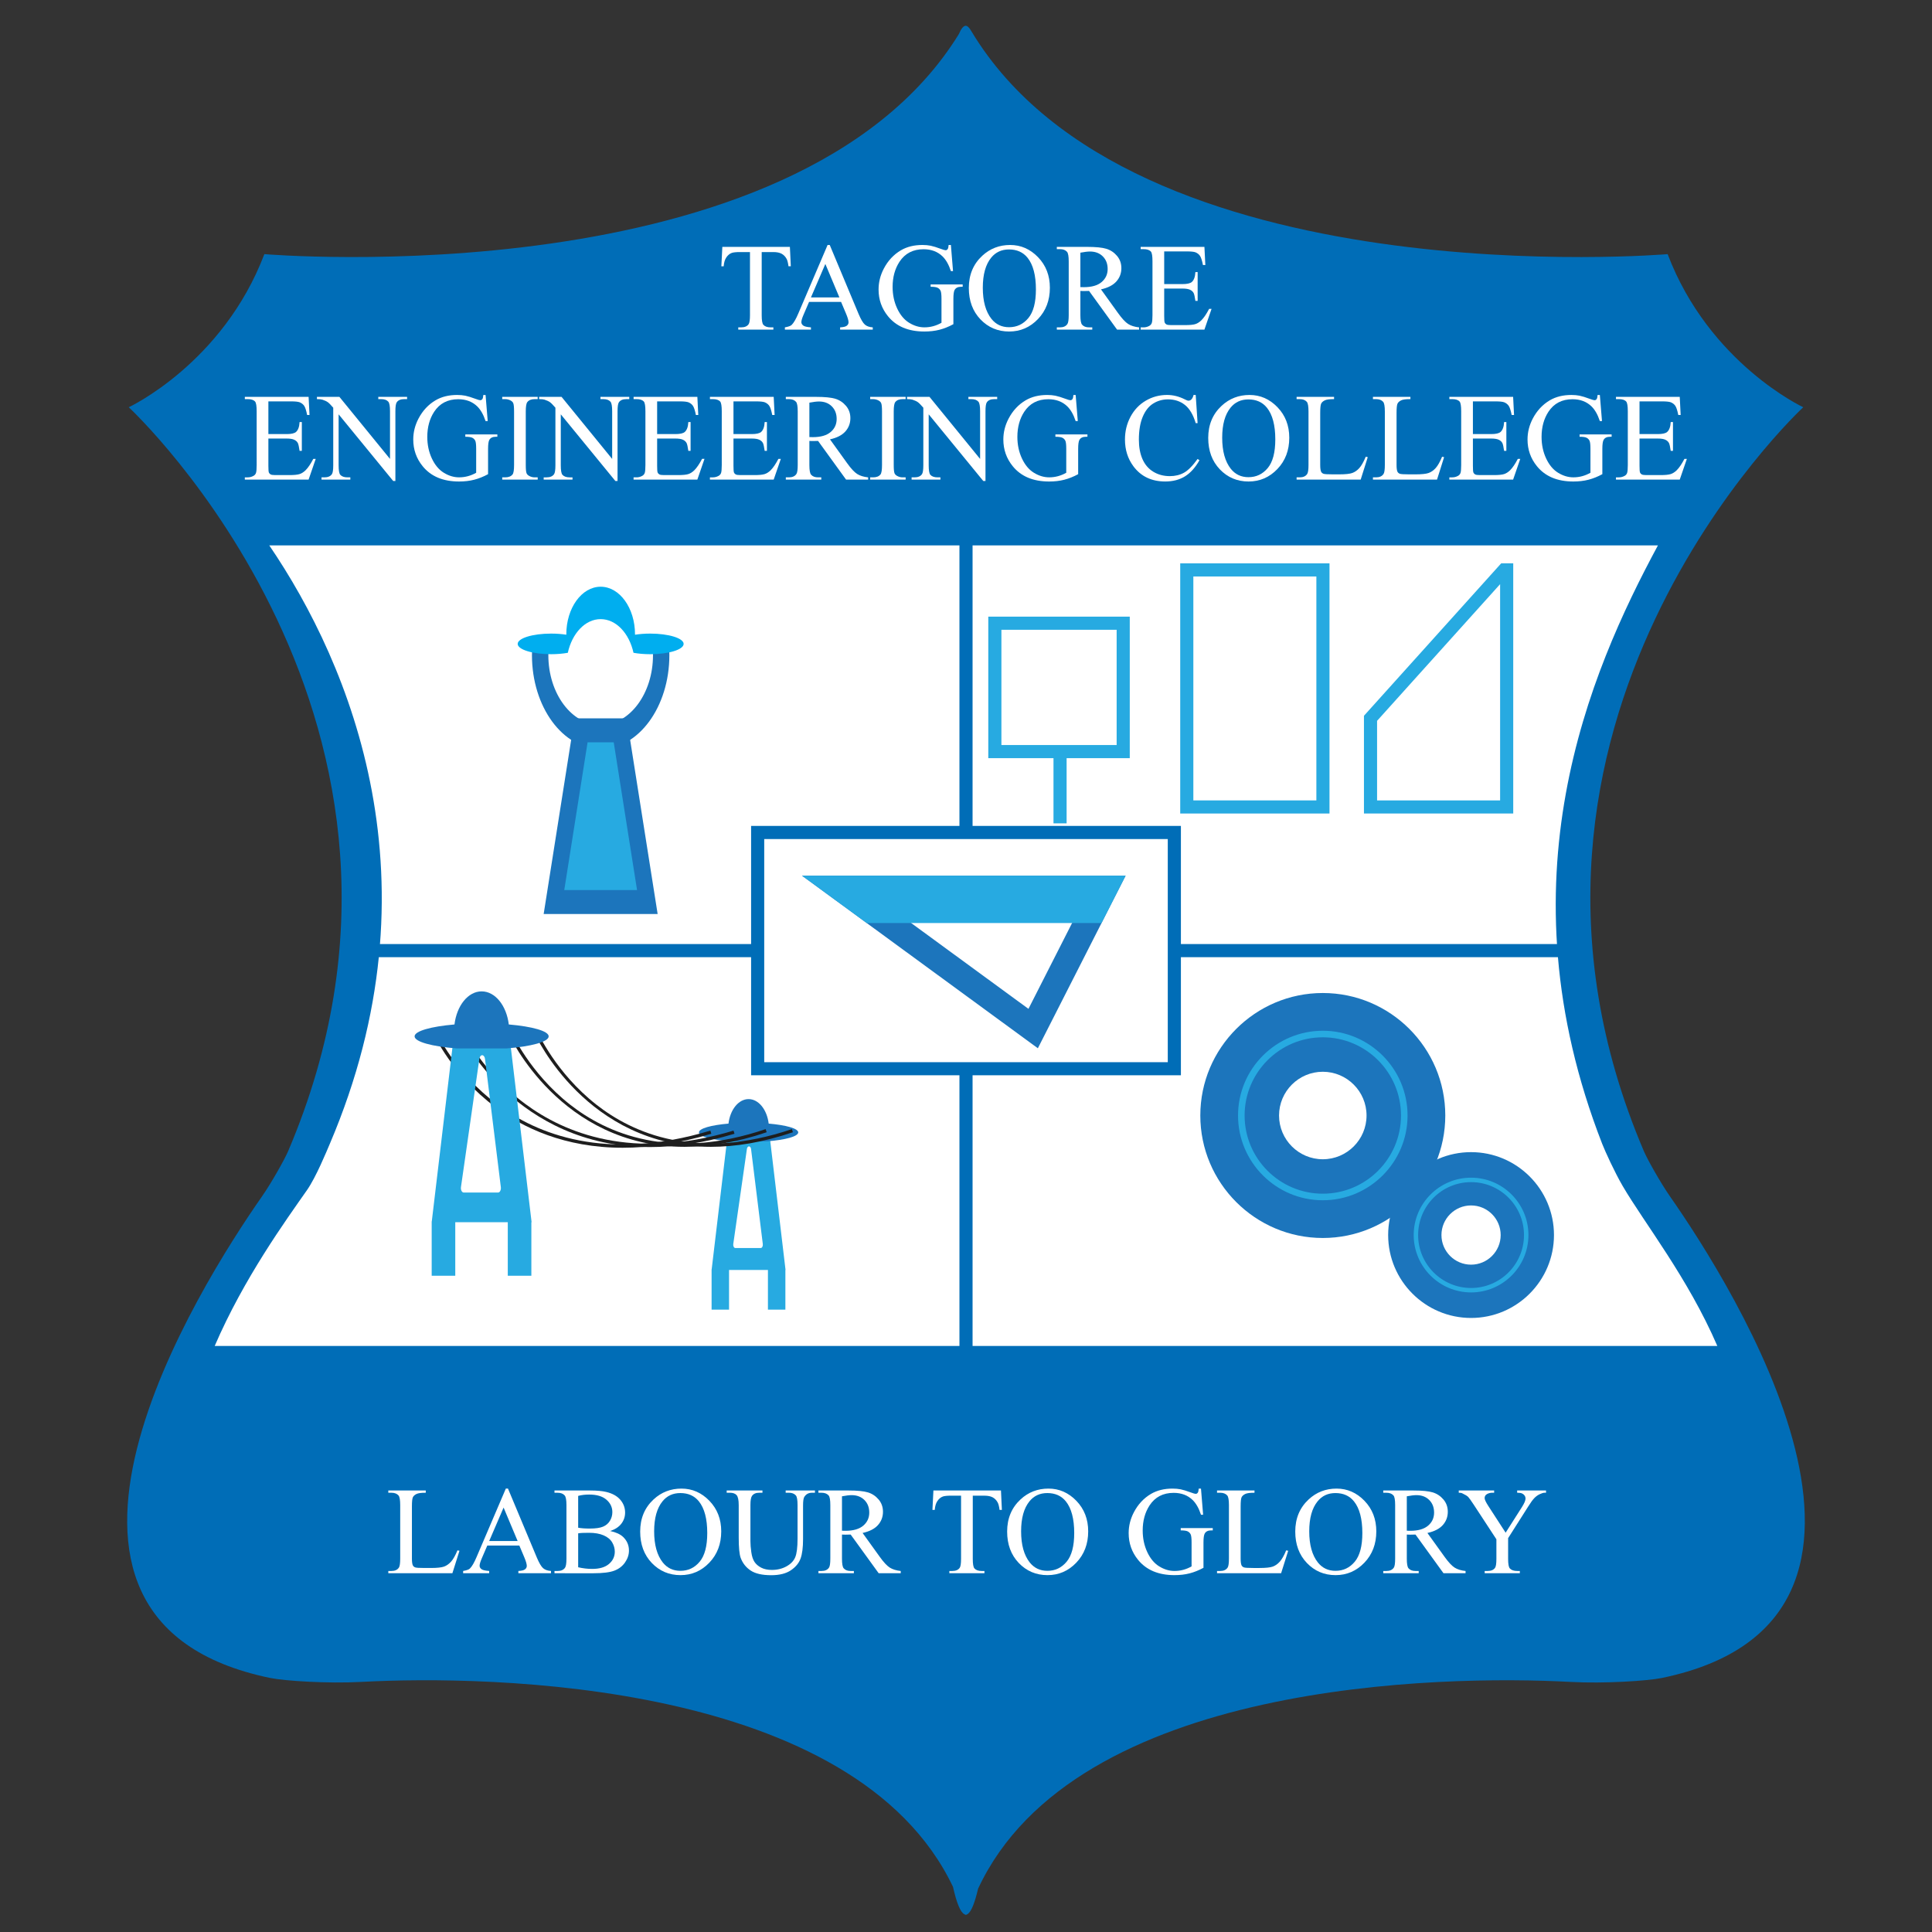 <?xml version="1.0" encoding="utf-8"?>
<!-- Generator: Adobe Illustrator 17.0.0, SVG Export Plug-In . SVG Version: 6.00 Build 0)  -->
<!DOCTYPE svg PUBLIC "-//W3C//DTD SVG 1.1//EN" "http://www.w3.org/Graphics/SVG/1.1/DTD/svg11.dtd">
<svg version="1.1" id="Layer_1" xmlns="http://www.w3.org/2000/svg" xmlns:xlink="http://www.w3.org/1999/xlink" x="0px" y="0px"
	 width="150px" height="150px" viewBox="0 0 150 150" enable-background="new 0 0 150 150" xml:space="preserve">
<rect x="0" y="0" width="150" height="150" fill="#333333" stroke="none"/>
<g>
	<g>
		<g>
			<g>
				<g>
					<g>
						<path fill="#006DB7" d="M129.665,92.898c-0.744-1.065-1.77-2.9-2.03-3.509c-14.16-33.207,12.369-57.771,12.369-57.771
							s-7.302-3.396-10.529-11.887c0,0-41.5,3.54-54.047-17.289c-0.034-0.065-0.068-0.113-0.102-0.163
							c-0.008-0.013-0.017-0.026-0.024-0.039v0.006C75.196,2.098,75.09,2,74.982,2c-0.182,0-0.361,0.234-0.536,0.645
							C61.75,23.246,20.525,19.73,20.525,19.73C17.298,28.221,9.996,31.618,9.996,31.618s26.529,24.564,12.369,57.771
							c-0.26,0.609-1.286,2.444-2.03,3.509c-4.807,6.88-21.27,32.847,0.634,37.377c1.11,0.23,4.476,0.449,7.087,0.308
							c9.921-0.538,38.295-0.101,45.934,15.909c0.281,1.249,0.573,1.969,0.874,2.121c0.001,0.004,0.003,0.007,0.004,0.011v-0.009
							c0.038,0.019,0.076,0.052,0.114,0.052c0.051,0,0.101-0.036,0.151-0.068v0.026c0.004-0.011,0.008-0.021,0.012-0.031
							c0.272-0.191,0.538-0.86,0.794-1.957c7.535-16.153,36.055-16.593,46.006-16.053c2.611,0.141,5.977-0.078,7.087-0.308
							C150.935,125.744,134.472,99.778,129.665,92.898z"/>
					</g>
				</g>
				<g>
					<path fill="#FFFFFF" d="M125.983,92.078c-0.615-1.053-1.361-2.686-1.587-3.265c-7.965-20.425-1.024-36.536,4.325-46.468H20.907
						c6.317,9.281,13.361,26.149,4.697,46.468c-0.244,0.572-1.069,2.584-1.767,3.584c-1.648,2.358-4.889,6.818-7.168,12.103h116.663
						C131.053,99.215,127.64,94.917,125.983,92.078z"/>
				</g>
			</g>
			<g>
				<g>
					<rect x="74.491" y="38.397" fill="#006DB7" width="1.019" height="70.815"/>
				</g>
				<g>
					<rect x="27.832" y="73.296" fill="#006DB7" width="94.336" height="1.019"/>
				</g>
				<g>
					<rect x="58.825" y="64.635" fill="#FFFFFF" width="32.351" height="18.341"/>
					<path fill="#006DB7" d="M91.685,83.485h-33.37v-19.36h33.37V83.485z M59.334,82.466h31.332V65.144H59.334V82.466z"/>
				</g>
			</g>
		</g>
		<g>
			<path fill="#27AAE1" d="M87.715,58.863H76.73V47.878h10.985V58.863z M77.749,57.844h8.947v-8.947h-8.947V57.844z"/>
		</g>
		<g>
			<rect x="81.793" y="57.971" fill="#27AAE1" width="1.019" height="5.954"/>
		</g>
		<g>
			<path fill="#27AAE1" d="M103.222,63.161h-11.59V43.738h11.59V63.161z M92.651,62.143h9.552V44.757h-9.552V62.143z"/>
		</g>
		<g>
			<path fill="#27AAE1" d="M117.487,63.161h-11.59v-7.588l10.655-11.836h0.935V63.161z M106.916,62.143h9.552V45.354l-9.552,10.611
				V62.143z"/>
		</g>
		<g>
			<g>
				<g>
					<path fill="#1C75BC" d="M102.702,96.117c-5.244,0-9.51-4.266-9.51-9.51s4.266-9.51,9.51-9.51s9.51,4.266,9.51,9.51
						S107.946,96.117,102.702,96.117z M102.702,83.211c-1.873,0-3.397,1.524-3.397,3.397c0,1.873,1.524,3.396,3.397,3.396
						c1.873,0,3.396-1.523,3.396-3.396C106.098,84.735,104.575,83.211,102.702,83.211z"/>
				</g>
			</g>
			<g>
				<g>
					<path fill="#27AAE1" d="M102.702,93.188c-3.628,0-6.581-2.952-6.581-6.581c0-3.628,2.952-6.58,6.581-6.58
						c3.628,0,6.58,2.952,6.58,6.58C109.282,90.236,106.331,93.188,102.702,93.188z M102.702,80.536
						c-3.348,0-6.071,2.723-6.071,6.071c0,3.348,2.723,6.071,6.071,6.071c3.347,0,6.071-2.723,6.071-6.071
						C108.773,83.26,106.049,80.536,102.702,80.536z"/>
				</g>
			</g>
		</g>
		<g>
			<g>
				<g>
					<path fill="#1C75BC" d="M114.213,102.326c-3.55,0-6.437-2.887-6.437-6.437c0-3.55,2.888-6.437,6.437-6.437
						s6.437,2.888,6.437,6.437C120.65,99.439,117.762,102.326,114.213,102.326z M114.213,93.59c-1.268,0-2.299,1.032-2.299,2.299
						s1.032,2.299,2.299,2.299s2.299-1.031,2.299-2.299S115.48,93.59,114.213,93.59z"/>
				</g>
			</g>
			<g>
				<g>
					<path fill="#27AAE1" d="M114.213,100.343c-2.456,0-4.454-1.998-4.454-4.454c0-2.456,1.998-4.454,4.454-4.454
						c2.456,0,4.454,1.998,4.454,4.454C118.667,98.345,116.669,100.343,114.213,100.343z M114.213,91.78
						c-2.266,0-4.11,1.843-4.11,4.109c0,2.266,1.843,4.11,4.11,4.11c2.266,0,4.109-1.843,4.109-4.11
						C118.322,93.623,116.479,91.78,114.213,91.78z"/>
				</g>
			</g>
		</g>
		<g>
			<g>
				<path fill="#27AAE1" d="M59.722,87.919h-3.204l-1.264,10.635h-0.006v3.125h1.355v-3.077h3.019v3.077h1.355v-3.077h0.013
					L59.722,87.919z M59.189,96.804c-0.031,0.059-0.078,0.093-0.127,0.093h-1.971c-0.05,0-0.097-0.036-0.128-0.096
					c-0.031-0.061-0.043-0.14-0.032-0.216l1.059-7.381c0.017-0.117,0.084-0.2,0.16-0.2c0,0,0.002,0,0.003,0
					c0.078,0.002,0.144,0.089,0.159,0.208l0.913,7.381C59.233,96.668,59.22,96.745,59.189,96.804z"/>
			</g>
			<g>
				<path fill="#1C75BC" d="M59.68,87.236c-0.13-1.079-0.777-1.902-1.56-1.902c-0.784,0-1.431,0.822-1.561,1.902
					c-1.35,0.116-2.293,0.378-2.293,0.683c0,0.315,1.004,0.584,2.424,0.694l0,0h2.86l0,0c1.42-0.11,2.424-0.379,2.424-0.694
					C61.973,87.614,61.03,87.352,59.68,87.236z"/>
			</g>
		</g>
		<g>
			<g>
				<g>
					<path fill="#1C75BC" d="M80.579,81.387l-18.313-13.4h25.126L80.579,81.387z M68.502,70.024l11.347,8.303l4.22-8.303H68.502z"/>
				</g>
			</g>
			<g>
				<polygon fill="#27AAE1" points="85.523,71.663 87.392,67.986 62.266,67.986 67.291,71.663 				"/>
			</g>
		</g>
		<g>
			<g>
				<g>
					<path fill="#1E1E1E" d="M55.188,89.039c-9.665,0-13.607-8.654-13.653-8.759l0.233-0.102c0.014,0.031,1.398,3.116,4.508,5.567
						c2.865,2.257,7.828,4.421,15.204,1.92l0.082,0.241C59.207,88.705,57.087,89.039,55.188,89.039z"/>
				</g>
			</g>
			<g>
				<g>
					<path fill="#1E1E1E" d="M53.151,89.039c-9.665,0-13.607-8.654-13.653-8.759l0.233-0.102c0.014,0.031,1.398,3.116,4.508,5.567
						c2.866,2.257,7.829,4.421,15.204,1.92l0.082,0.241C57.17,88.705,55.049,89.039,53.151,89.039z"/>
				</g>
			</g>
			<g>
				<g>
					<path fill="#1E1E1E" d="M48.346,89.111c-4.511,0-7.751-1.558-9.885-3.153c-3.355-2.506-4.777-5.646-4.791-5.678l0.233-0.103
						c0.014,0.031,1.414,3.118,4.72,5.584c3.048,2.274,8.389,4.47,16.53,2.019l0.074,0.244
						C52.666,88.795,50.377,89.111,48.346,89.111z"/>
				</g>
			</g>
			<g>
				<g>
					<path fill="#1E1E1E" d="M50.467,89.057c-10.439,0-14.646-8.67-14.695-8.774l0.231-0.108c0.014,0.031,1.471,3.08,4.768,5.526
						c3.038,2.255,8.314,4.446,16.18,2.08l0.074,0.244C54.611,88.751,52.428,89.057,50.467,89.057z"/>
				</g>
			</g>
		</g>
		<g>
			<g>
				<path fill="#27AAE1" d="M39.558,80.462h-4.327l-1.707,14.364h-0.008v4.221h1.831v-4.156h4.077v4.156h1.831v-4.156h0.018
					L39.558,80.462z M38.839,92.463c-0.042,0.08-0.105,0.126-0.171,0.126h-2.663c-0.067,0-0.131-0.048-0.173-0.13
					c-0.042-0.082-0.058-0.189-0.043-0.292l1.43-9.97c0.023-0.158,0.113-0.271,0.217-0.271c0,0,0.002,0,0.003,0
					c0.105,0.003,0.195,0.12,0.215,0.281l1.232,9.97C38.898,92.278,38.881,92.383,38.839,92.463z"/>
			</g>
			<g>
				<path fill="#1C75BC" d="M39.502,79.539c-0.175-1.458-1.049-2.569-2.108-2.569c-1.058,0-1.932,1.111-2.108,2.569
					c-1.824,0.157-3.097,0.511-3.097,0.923c0,0.425,1.356,0.788,3.274,0.937l0,0.001h3.863l0-0.001
					c1.917-0.149,3.273-0.512,3.273-0.937C42.599,80.05,41.326,79.696,39.502,79.539z"/>
			</g>
		</g>
		<g>
			<g>
				<polygon fill="#FFFFFF" points="42.064,51.051 42.268,50.16 43.775,50.096 44.414,48.341 45.729,47.437 46.948,47.605 
					48.538,48.328 49.004,49.154 49.492,50.289 50.622,50.096 51.178,50.199 51.205,51.36 50.852,52.651 50.702,53.915 
					49.96,55.193 48.45,56.251 46.021,57 44.458,56.561 43.398,55.425 42.577,53.696 				"/>
			</g>
			<g>
				<g>
					<path fill="#1C75BC" d="M46.635,58.148c-2.941,0-5.334-3.265-5.334-7.278c0-0.302,0.014-0.607,0.041-0.906l0.632,0.105
						l0.629,0.138c-0.02,0.22-0.03,0.442-0.03,0.663c0,2.989,1.822,5.42,4.062,5.42c2.24,0,4.063-2.431,4.063-5.42
						c0-0.224-0.01-0.449-0.031-0.67l1.26-0.248c0.028,0.302,0.042,0.612,0.042,0.918C51.969,54.883,49.576,58.148,46.635,58.148z"
						/>
				</g>
			</g>
			<g>
				<g>
					<g>
						<polygon fill="#27AAE1" points="45.115,56.703 43.01,70.033 50.26,70.033 48.155,56.703 						"/>
					</g>
				</g>
				<g>
					<g>
						<path fill="#1C75BC" d="M51.059,70.963H42.21l2.398-15.189h4.052L51.059,70.963z M43.809,69.104h5.652l-1.812-11.472H45.62
							L43.809,69.104z"/>
					</g>
				</g>
			</g>
			<g>
				<path fill="#00AEEF" d="M50.481,49.192c-0.425,0-0.826,0.032-1.18,0.088c0-0.01,0.001-0.02,0.001-0.03
					c0-2.042-1.194-3.697-2.667-3.697s-2.667,1.655-2.667,3.697c0,0.01,0.001,0.02,0.001,0.03c-0.354-0.056-0.755-0.088-1.18-0.088
					c-1.434,0-2.596,0.358-2.596,0.8c0,0.442,1.162,0.8,2.596,0.8c0.474,0,0.914-0.041,1.296-0.109
					c0.334-1.513,1.349-2.614,2.55-2.614s2.216,1.101,2.55,2.614c0.382,0.068,0.822,0.109,1.296,0.109
					c1.434,0,2.596-0.358,2.596-0.8C53.077,49.551,51.915,49.192,50.481,49.192z"/>
			</g>
		</g>
	</g>
	<g>
		<path fill="#FFFFFF" d="M61.327,19.167l0.071,1.507h-0.18c-0.035-0.265-0.082-0.455-0.142-0.568
			c-0.098-0.183-0.229-0.318-0.391-0.406c-0.163-0.087-0.377-0.13-0.642-0.13h-0.905v4.908c0,0.395,0.043,0.642,0.129,0.739
			c0.12,0.133,0.305,0.199,0.554,0.199h0.223v0.175h-2.725v-0.175h0.227c0.272,0,0.464-0.082,0.578-0.247
			c0.069-0.101,0.104-0.332,0.104-0.692V19.57h-0.773c-0.3,0-0.513,0.022-0.64,0.066c-0.164,0.06-0.305,0.175-0.421,0.346
			c-0.117,0.17-0.187,0.401-0.208,0.692h-0.18l0.076-1.507H61.327z"/>
		<path fill="#FFFFFF" d="M65.302,23.442h-2.487l-0.436,1.013c-0.107,0.25-0.162,0.436-0.162,0.559c0,0.098,0.047,0.184,0.14,0.258
			c0.093,0.075,0.295,0.123,0.604,0.144v0.175h-2.023v-0.175c0.268-0.047,0.442-0.109,0.521-0.185
			c0.162-0.152,0.34-0.46,0.535-0.924l2.26-5.288h0.166l2.236,5.345c0.181,0.429,0.344,0.708,0.491,0.836
			c0.147,0.128,0.351,0.2,0.614,0.216v0.175h-2.535v-0.175c0.256-0.013,0.429-0.055,0.519-0.128c0.09-0.073,0.135-0.161,0.135-0.265
			c0-0.139-0.063-0.359-0.189-0.659L65.302,23.442z M65.17,23.091l-1.09-2.597l-1.118,2.597H65.17z"/>
		<path fill="#FFFFFF" d="M73.827,19.02l0.166,2.028h-0.166c-0.167-0.506-0.384-0.886-0.649-1.142
			c-0.382-0.37-0.873-0.555-1.474-0.555c-0.818,0-1.44,0.324-1.867,0.971c-0.357,0.547-0.535,1.197-0.535,1.952
			c0,0.613,0.119,1.172,0.355,1.677c0.237,0.505,0.547,0.876,0.931,1.111c0.384,0.235,0.778,0.353,1.182,0.353
			c0.237,0,0.466-0.03,0.687-0.09c0.221-0.06,0.435-0.149,0.64-0.266v-1.857c0-0.322-0.024-0.533-0.073-0.632
			c-0.049-0.1-0.125-0.175-0.227-0.227c-0.103-0.052-0.284-0.078-0.543-0.078v-0.18h2.488v0.18h-0.119
			c-0.247,0-0.415,0.082-0.507,0.247c-0.063,0.117-0.095,0.347-0.095,0.692v1.966c-0.363,0.196-0.721,0.34-1.075,0.431
			c-0.353,0.092-0.747,0.138-1.18,0.138c-1.242,0-2.185-0.398-2.829-1.194c-0.483-0.597-0.725-1.286-0.725-2.066
			c0-0.566,0.136-1.107,0.407-1.625c0.322-0.616,0.765-1.09,1.327-1.422c0.471-0.275,1.027-0.412,1.668-0.412
			c0.233,0,0.446,0.019,0.637,0.057c0.191,0.038,0.462,0.122,0.813,0.251c0.177,0.067,0.295,0.1,0.355,0.1s0.111-0.028,0.154-0.083
			c0.043-0.055,0.069-0.164,0.078-0.324H73.827z"/>
		<path fill="#FFFFFF" d="M78.427,19.02c0.834,0,1.557,0.317,2.168,0.95c0.611,0.633,0.917,1.424,0.917,2.371
			c0,0.977-0.308,1.787-0.924,2.431c-0.616,0.644-1.362,0.967-2.237,0.967c-0.884,0-1.627-0.315-2.229-0.943
			c-0.601-0.629-0.903-1.442-0.903-2.44c0-1.02,0.347-1.853,1.042-2.497C76.865,19.3,77.587,19.02,78.427,19.02z M78.338,19.367
			c-0.575,0-1.037,0.213-1.384,0.64c-0.433,0.531-0.649,1.308-0.649,2.331c0,1.049,0.224,1.856,0.673,2.421
			c0.345,0.43,0.799,0.645,1.365,0.645c0.603,0,1.102-0.235,1.495-0.706c0.394-0.471,0.59-1.213,0.59-2.227
			c0-1.099-0.216-1.919-0.649-2.459C79.43,19.581,78.95,19.367,78.338,19.367z"/>
		<path fill="#FFFFFF" d="M88.444,25.592h-1.715l-2.175-3.004c-0.162,0.007-0.292,0.009-0.394,0.009
			c-0.041,0-0.085-0.001-0.133-0.002c-0.047-0.002-0.096-0.004-0.147-0.007v1.867c0,0.405,0.044,0.655,0.133,0.754
			c0.12,0.139,0.3,0.208,0.54,0.208h0.251v0.175h-2.753v-0.175h0.241c0.272,0,0.466-0.088,0.583-0.265
			c0.066-0.098,0.1-0.33,0.1-0.697v-4.151c0-0.404-0.044-0.655-0.133-0.753c-0.123-0.139-0.307-0.208-0.55-0.208h-0.241v-0.175h2.34
			c0.682,0,1.186,0.049,1.509,0.149c0.324,0.1,0.599,0.283,0.825,0.55c0.226,0.267,0.338,0.585,0.338,0.955
			c0,0.395-0.129,0.737-0.386,1.028c-0.258,0.291-0.657,0.496-1.197,0.616l1.327,1.844c0.303,0.423,0.564,0.704,0.782,0.843
			c0.218,0.139,0.502,0.227,0.853,0.265V25.592z M83.881,22.29c0.06,0,0.112,0.001,0.156,0.003c0.044,0.001,0.081,0.003,0.109,0.003
			c0.613,0,1.075-0.133,1.386-0.398c0.311-0.266,0.466-0.603,0.466-1.014c0-0.401-0.125-0.727-0.377-0.979s-0.584-0.377-0.997-0.377
			c-0.183,0-0.431,0.03-0.744,0.09V22.29z"/>
		<path fill="#FFFFFF" d="M90.388,19.518v2.539H91.8c0.367,0,0.611-0.055,0.735-0.166c0.164-0.146,0.256-0.402,0.275-0.768h0.175
			v2.236h-0.175c-0.044-0.313-0.089-0.513-0.133-0.601c-0.057-0.111-0.15-0.198-0.28-0.26c-0.129-0.063-0.328-0.095-0.597-0.095
			h-1.412v2.118c0,0.284,0.013,0.457,0.038,0.519c0.025,0.061,0.069,0.111,0.133,0.147s0.183,0.054,0.36,0.054h1.09
			c0.363,0,0.627-0.025,0.791-0.076c0.164-0.05,0.322-0.15,0.474-0.298c0.196-0.196,0.396-0.491,0.602-0.886h0.189l-0.555,1.611
			h-4.951v-0.175h0.227c0.152,0,0.295-0.036,0.431-0.109c0.101-0.051,0.169-0.127,0.206-0.227c0.036-0.101,0.055-0.308,0.055-0.62
			v-4.175c0-0.407-0.041-0.659-0.123-0.754c-0.113-0.126-0.303-0.189-0.568-0.189h-0.227v-0.175h4.951l0.071,1.407h-0.185
			c-0.067-0.338-0.14-0.57-0.22-0.696c-0.081-0.127-0.2-0.223-0.358-0.289c-0.127-0.047-0.349-0.071-0.668-0.071H90.388z"/>
		<path fill="#FFFFFF" d="M20.837,31.163v2.539h1.412c0.367,0,0.611-0.055,0.735-0.166c0.164-0.146,0.256-0.402,0.275-0.768h0.175
			v2.236h-0.175c-0.044-0.313-0.089-0.513-0.133-0.601c-0.057-0.111-0.15-0.198-0.28-0.26c-0.129-0.063-0.328-0.095-0.597-0.095
			h-1.412v2.118c0,0.284,0.013,0.457,0.038,0.519c0.025,0.061,0.069,0.111,0.133,0.147c0.063,0.036,0.183,0.054,0.36,0.054h1.09
			c0.363,0,0.627-0.025,0.791-0.076c0.164-0.05,0.322-0.15,0.474-0.298c0.196-0.196,0.396-0.491,0.602-0.886h0.189l-0.555,1.611
			h-4.951v-0.175h0.227c0.152,0,0.295-0.036,0.431-0.109c0.101-0.051,0.169-0.127,0.206-0.227s0.055-0.308,0.055-0.62V31.93
			c0-0.407-0.041-0.659-0.123-0.754c-0.113-0.126-0.303-0.189-0.568-0.189h-0.227v-0.175h4.951l0.071,1.407h-0.185
			c-0.067-0.338-0.14-0.57-0.22-0.696c-0.081-0.127-0.2-0.223-0.358-0.289c-0.127-0.047-0.349-0.071-0.668-0.071H20.837z"/>
		<path fill="#FFFFFF" d="M24.608,30.812h1.743l3.929,4.819v-3.706c0-0.394-0.045-0.641-0.133-0.739
			c-0.117-0.133-0.301-0.198-0.554-0.198H29.37v-0.175h2.237v0.175h-0.227c-0.272,0-0.464,0.082-0.578,0.246
			c-0.069,0.102-0.104,0.332-0.104,0.692v5.416h-0.171l-4.236-5.174v3.956c0,0.395,0.043,0.642,0.128,0.739
			c0.12,0.133,0.305,0.199,0.555,0.199H27.2v0.175h-2.237v-0.175h0.223c0.274,0,0.469-0.082,0.583-0.247
			c0.069-0.101,0.104-0.332,0.104-0.692v-4.468c-0.187-0.218-0.328-0.362-0.425-0.431c-0.096-0.069-0.237-0.135-0.424-0.195
			c-0.092-0.028-0.23-0.042-0.417-0.042V30.812z"/>
		<path fill="#FFFFFF" d="M37.7,30.665l0.166,2.028H37.7c-0.167-0.506-0.384-0.886-0.649-1.142c-0.382-0.37-0.873-0.555-1.474-0.555
			c-0.818,0-1.44,0.324-1.867,0.971c-0.357,0.547-0.535,1.197-0.535,1.952c0,0.613,0.119,1.172,0.355,1.677
			c0.237,0.505,0.547,0.876,0.931,1.111c0.384,0.235,0.778,0.353,1.182,0.353c0.237,0,0.466-0.03,0.687-0.09
			c0.221-0.06,0.435-0.149,0.64-0.266v-1.857c0-0.322-0.024-0.533-0.073-0.632c-0.049-0.1-0.125-0.175-0.227-0.227
			c-0.103-0.052-0.284-0.078-0.543-0.078v-0.18h2.488v0.18h-0.119c-0.247,0-0.415,0.082-0.507,0.247
			c-0.063,0.117-0.095,0.347-0.095,0.692v1.966c-0.363,0.196-0.721,0.34-1.075,0.431c-0.353,0.092-0.747,0.138-1.18,0.138
			c-1.242,0-2.185-0.398-2.829-1.194c-0.483-0.597-0.725-1.286-0.725-2.066c0-0.566,0.136-1.107,0.407-1.625
			c0.322-0.616,0.765-1.09,1.327-1.422c0.471-0.275,1.027-0.412,1.668-0.412c0.233,0,0.446,0.019,0.637,0.057
			c0.191,0.038,0.462,0.122,0.813,0.251c0.177,0.067,0.295,0.1,0.355,0.1c0.06,0,0.111-0.028,0.154-0.083
			c0.043-0.055,0.069-0.164,0.078-0.324H37.7z"/>
		<path fill="#FFFFFF" d="M41.747,37.062v0.175h-2.754v-0.175h0.227c0.266,0,0.458-0.077,0.578-0.232
			c0.076-0.101,0.114-0.344,0.114-0.73v-4.151c0-0.325-0.021-0.54-0.062-0.644c-0.032-0.079-0.096-0.147-0.194-0.204
			c-0.139-0.076-0.285-0.113-0.437-0.113h-0.227v-0.175h2.754v0.175h-0.233c-0.262,0-0.453,0.077-0.573,0.232
			c-0.079,0.101-0.119,0.344-0.119,0.729V36.1c0,0.326,0.02,0.541,0.062,0.645c0.032,0.078,0.098,0.146,0.199,0.204
			c0.135,0.076,0.279,0.113,0.431,0.113H41.747z"/>
		<path fill="#FFFFFF" d="M41.856,30.812h1.743l3.929,4.819v-3.706c0-0.394-0.045-0.641-0.133-0.739
			c-0.117-0.133-0.301-0.198-0.554-0.198h-0.223v-0.175h2.237v0.175h-0.227c-0.272,0-0.464,0.082-0.578,0.246
			c-0.069,0.102-0.104,0.332-0.104,0.692v5.416h-0.171l-4.236-5.174v3.956c0,0.395,0.043,0.642,0.128,0.739
			c0.12,0.133,0.305,0.199,0.555,0.199h0.227v0.175h-2.237v-0.175h0.223c0.274,0,0.469-0.082,0.583-0.247
			c0.069-0.101,0.104-0.332,0.104-0.692v-4.468c-0.187-0.218-0.328-0.362-0.425-0.431c-0.096-0.069-0.237-0.135-0.424-0.195
			c-0.092-0.028-0.23-0.042-0.417-0.042V30.812z"/>
		<path fill="#FFFFFF" d="M51.02,31.163v2.539h1.412c0.367,0,0.611-0.055,0.735-0.166c0.164-0.146,0.256-0.402,0.275-0.768h0.175
			v2.236h-0.175c-0.044-0.313-0.089-0.513-0.133-0.601c-0.057-0.111-0.15-0.198-0.28-0.26c-0.129-0.063-0.328-0.095-0.597-0.095
			H51.02v2.118c0,0.284,0.013,0.457,0.038,0.519c0.025,0.061,0.069,0.111,0.133,0.147c0.063,0.036,0.183,0.054,0.36,0.054h1.09
			c0.363,0,0.627-0.025,0.791-0.076c0.164-0.05,0.322-0.15,0.474-0.298c0.196-0.196,0.396-0.491,0.602-0.886h0.189l-0.555,1.611
			h-4.951v-0.175h0.227c0.152,0,0.295-0.036,0.431-0.109c0.101-0.051,0.169-0.127,0.206-0.227s0.055-0.308,0.055-0.62V31.93
			c0-0.407-0.041-0.659-0.123-0.754c-0.113-0.126-0.303-0.189-0.568-0.189h-0.227v-0.175h4.951l0.071,1.407h-0.185
			c-0.067-0.338-0.14-0.57-0.22-0.696c-0.081-0.127-0.2-0.223-0.358-0.289c-0.127-0.047-0.349-0.071-0.668-0.071H51.02z"/>
		<path fill="#FFFFFF" d="M56.947,31.163v2.539h1.412c0.367,0,0.611-0.055,0.735-0.166c0.164-0.146,0.256-0.402,0.275-0.768h0.175
			v2.236h-0.175c-0.044-0.313-0.089-0.513-0.133-0.601c-0.057-0.111-0.15-0.198-0.28-0.26c-0.129-0.063-0.328-0.095-0.597-0.095
			h-1.412v2.118c0,0.284,0.013,0.457,0.038,0.519c0.025,0.061,0.069,0.111,0.133,0.147c0.063,0.036,0.183,0.054,0.36,0.054h1.09
			c0.363,0,0.627-0.025,0.791-0.076c0.164-0.05,0.322-0.15,0.474-0.298c0.196-0.196,0.396-0.491,0.602-0.886h0.189l-0.555,1.611
			h-4.951v-0.175h0.227c0.152,0,0.295-0.036,0.431-0.109c0.101-0.051,0.169-0.127,0.206-0.227c0.036-0.101,0.055-0.308,0.055-0.62
			V31.93c0-0.407-0.041-0.659-0.123-0.754c-0.113-0.126-0.303-0.189-0.568-0.189h-0.227v-0.175h4.951l0.071,1.407h-0.185
			c-0.067-0.338-0.14-0.57-0.22-0.696c-0.081-0.127-0.2-0.223-0.358-0.289c-0.127-0.047-0.349-0.071-0.668-0.071H56.947z"/>
		<path fill="#FFFFFF" d="M67.404,37.237h-1.715l-2.175-3.004c-0.162,0.007-0.292,0.009-0.394,0.009
			c-0.041,0-0.085-0.001-0.133-0.002c-0.047-0.002-0.096-0.004-0.147-0.007V36.1c0,0.405,0.044,0.655,0.133,0.754
			c0.12,0.139,0.3,0.208,0.54,0.208h0.251v0.175h-2.753v-0.175h0.241c0.272,0,0.466-0.088,0.583-0.265
			c0.066-0.098,0.1-0.33,0.1-0.697v-4.151c0-0.404-0.044-0.655-0.133-0.753c-0.123-0.139-0.307-0.208-0.55-0.208h-0.241v-0.175h2.34
			c0.682,0,1.186,0.049,1.509,0.149c0.324,0.1,0.599,0.283,0.825,0.55c0.226,0.267,0.338,0.585,0.338,0.955
			c0,0.395-0.129,0.737-0.386,1.028c-0.258,0.291-0.657,0.496-1.197,0.616l1.327,1.844c0.303,0.423,0.564,0.704,0.782,0.843
			s0.502,0.227,0.853,0.265V37.237z M62.841,33.934c0.06,0,0.112,0.001,0.156,0.003c0.044,0.001,0.081,0.003,0.109,0.003
			c0.613,0,1.075-0.133,1.386-0.398c0.311-0.266,0.466-0.603,0.466-1.014c0-0.401-0.125-0.727-0.377-0.979s-0.584-0.377-0.997-0.377
			c-0.183,0-0.431,0.03-0.744,0.09V33.934z"/>
		<path fill="#FFFFFF" d="M70.314,37.062v0.175H67.56v-0.175h0.227c0.266,0,0.458-0.077,0.578-0.232
			c0.076-0.101,0.114-0.344,0.114-0.73v-4.151c0-0.325-0.021-0.54-0.062-0.644c-0.032-0.079-0.096-0.147-0.194-0.204
			c-0.139-0.076-0.285-0.113-0.437-0.113H67.56v-0.175h2.754v0.175h-0.233c-0.262,0-0.453,0.077-0.573,0.232
			c-0.079,0.101-0.119,0.344-0.119,0.729V36.1c0,0.326,0.02,0.541,0.062,0.645c0.032,0.078,0.098,0.146,0.199,0.204
			c0.135,0.076,0.279,0.113,0.431,0.113H70.314z"/>
		<path fill="#FFFFFF" d="M70.423,30.812h1.743l3.929,4.819v-3.706c0-0.394-0.045-0.641-0.133-0.739
			c-0.117-0.133-0.301-0.198-0.554-0.198h-0.223v-0.175h2.237v0.175h-0.227c-0.272,0-0.464,0.082-0.578,0.246
			c-0.069,0.102-0.104,0.332-0.104,0.692v5.416H76.34l-4.236-5.174v3.956c0,0.395,0.043,0.642,0.128,0.739
			c0.12,0.133,0.305,0.199,0.555,0.199h0.227v0.175h-2.237v-0.175h0.223c0.274,0,0.469-0.082,0.583-0.247
			c0.069-0.101,0.104-0.332,0.104-0.692v-4.468c-0.187-0.218-0.328-0.362-0.425-0.431c-0.096-0.069-0.237-0.135-0.424-0.195
			c-0.092-0.028-0.23-0.042-0.417-0.042V30.812z"/>
		<path fill="#FFFFFF" d="M83.514,30.665l0.166,2.028h-0.166c-0.167-0.506-0.384-0.886-0.649-1.142
			c-0.382-0.37-0.873-0.555-1.474-0.555c-0.818,0-1.44,0.324-1.867,0.971c-0.357,0.547-0.535,1.197-0.535,1.952
			c0,0.613,0.119,1.172,0.355,1.677c0.237,0.505,0.547,0.876,0.931,1.111s0.778,0.353,1.182,0.353c0.237,0,0.466-0.03,0.687-0.09
			c0.221-0.06,0.435-0.149,0.64-0.266v-1.857c0-0.322-0.024-0.533-0.073-0.632c-0.049-0.1-0.125-0.175-0.227-0.227
			c-0.103-0.052-0.284-0.078-0.543-0.078v-0.18h2.488v0.18H84.31c-0.247,0-0.415,0.082-0.507,0.247
			c-0.063,0.117-0.095,0.347-0.095,0.692v1.966c-0.363,0.196-0.721,0.34-1.075,0.431c-0.353,0.092-0.747,0.138-1.18,0.138
			c-1.242,0-2.185-0.398-2.829-1.194c-0.483-0.597-0.725-1.286-0.725-2.066c0-0.566,0.136-1.107,0.408-1.625
			c0.322-0.616,0.765-1.09,1.327-1.422c0.471-0.275,1.027-0.412,1.668-0.412c0.233,0,0.446,0.019,0.637,0.057
			c0.191,0.038,0.462,0.122,0.813,0.251c0.177,0.067,0.295,0.1,0.355,0.1s0.111-0.028,0.154-0.083
			c0.043-0.055,0.069-0.164,0.078-0.324H83.514z"/>
		<path fill="#FFFFFF" d="M92.834,30.665l0.147,2.185h-0.147c-0.196-0.654-0.475-1.125-0.839-1.412
			c-0.363-0.287-0.799-0.431-1.308-0.431c-0.427,0-0.812,0.109-1.156,0.325c-0.345,0.216-0.615,0.561-0.813,1.035
			c-0.197,0.473-0.296,1.063-0.296,1.767c0,0.582,0.093,1.085,0.28,1.512c0.187,0.426,0.467,0.753,0.841,0.98
			c0.374,0.227,0.801,0.341,1.281,0.341c0.417,0,0.785-0.089,1.104-0.268c0.319-0.178,0.669-0.533,1.052-1.064l0.147,0.095
			c-0.322,0.572-0.698,0.99-1.128,1.255c-0.43,0.266-0.94,0.398-1.53,0.398c-1.065,0-1.889-0.395-2.474-1.185
			c-0.436-0.588-0.653-1.279-0.653-2.075c0-0.642,0.144-1.23,0.431-1.768c0.287-0.537,0.683-0.953,1.187-1.248
			c0.504-0.295,1.054-0.443,1.651-0.443c0.464,0,0.922,0.113,1.374,0.341c0.133,0.07,0.227,0.104,0.284,0.104
			c0.086,0,0.16-0.03,0.223-0.09c0.082-0.085,0.14-0.204,0.175-0.355H92.834z"/>
		<path fill="#FFFFFF" d="M97.014,30.665c0.834,0,1.557,0.317,2.168,0.95c0.611,0.633,0.917,1.424,0.917,2.371
			c0,0.977-0.308,1.787-0.924,2.431c-0.616,0.644-1.362,0.967-2.237,0.967c-0.884,0-1.627-0.315-2.229-0.943
			c-0.601-0.629-0.903-1.442-0.903-2.44c0-1.02,0.347-1.853,1.042-2.497C95.452,30.945,96.174,30.665,97.014,30.665z M96.924,31.011
			c-0.575,0-1.037,0.213-1.384,0.64c-0.433,0.531-0.649,1.308-0.649,2.331c0,1.049,0.224,1.856,0.673,2.421
			c0.345,0.43,0.799,0.645,1.365,0.645c0.603,0,1.102-0.235,1.495-0.706c0.394-0.471,0.59-1.213,0.59-2.227
			c0-1.099-0.216-1.919-0.649-2.459C98.017,31.226,97.537,31.011,96.924,31.011z"/>
		<path fill="#FFFFFF" d="M106.036,35.46l0.157,0.034l-0.55,1.743h-4.975v-0.175h0.241c0.272,0,0.466-0.088,0.583-0.265
			c0.067-0.102,0.1-0.335,0.1-0.702v-4.146c0-0.401-0.044-0.652-0.133-0.753c-0.123-0.139-0.307-0.208-0.55-0.208h-0.241v-0.175
			h2.909v0.175c-0.342-0.003-0.58,0.028-0.718,0.094c-0.137,0.067-0.231,0.15-0.282,0.251c-0.051,0.102-0.076,0.343-0.076,0.725
			v4.037c0,0.262,0.025,0.442,0.076,0.54c0.038,0.067,0.096,0.115,0.175,0.147c0.079,0.032,0.326,0.047,0.739,0.047h0.469
			c0.493,0,0.839-0.036,1.038-0.109c0.198-0.073,0.38-0.202,0.545-0.386C105.707,36.15,105.871,35.858,106.036,35.46z"/>
		<path fill="#FFFFFF" d="M111.963,35.46l0.157,0.034l-0.55,1.743h-4.975v-0.175h0.241c0.272,0,0.466-0.088,0.583-0.265
			c0.067-0.102,0.1-0.335,0.1-0.702v-4.146c0-0.401-0.044-0.652-0.133-0.753c-0.123-0.139-0.307-0.208-0.55-0.208h-0.241v-0.175
			h2.909v0.175c-0.342-0.003-0.58,0.028-0.718,0.094c-0.137,0.067-0.231,0.15-0.282,0.251c-0.051,0.102-0.076,0.343-0.076,0.725
			v4.037c0,0.262,0.025,0.442,0.076,0.54c0.038,0.067,0.096,0.115,0.175,0.147c0.079,0.032,0.326,0.047,0.739,0.047h0.469
			c0.493,0,0.839-0.036,1.038-0.109c0.198-0.073,0.38-0.202,0.545-0.386C111.634,36.15,111.798,35.858,111.963,35.46z"/>
		<path fill="#FFFFFF" d="M114.356,31.163v2.539h1.412c0.367,0,0.611-0.055,0.735-0.166c0.164-0.146,0.256-0.402,0.275-0.768h0.175
			v2.236h-0.175c-0.044-0.313-0.089-0.513-0.133-0.601c-0.057-0.111-0.15-0.198-0.28-0.26c-0.129-0.063-0.328-0.095-0.597-0.095
			h-1.412v2.118c0,0.284,0.013,0.457,0.038,0.519c0.025,0.061,0.069,0.111,0.133,0.147s0.183,0.054,0.36,0.054h1.09
			c0.363,0,0.627-0.025,0.791-0.076c0.164-0.05,0.322-0.15,0.474-0.298c0.196-0.196,0.396-0.491,0.602-0.886h0.189l-0.555,1.611
			h-4.951v-0.175h0.227c0.152,0,0.295-0.036,0.431-0.109c0.101-0.051,0.169-0.127,0.206-0.227c0.036-0.101,0.055-0.308,0.055-0.62
			V31.93c0-0.407-0.041-0.659-0.123-0.754c-0.113-0.126-0.303-0.189-0.568-0.189h-0.227v-0.175h4.951l0.071,1.407h-0.185
			c-0.067-0.338-0.14-0.57-0.22-0.696c-0.081-0.127-0.2-0.223-0.358-0.289c-0.127-0.047-0.349-0.071-0.668-0.071H114.356z"/>
		<path fill="#FFFFFF" d="M124.212,30.665l0.166,2.028h-0.166c-0.167-0.506-0.384-0.886-0.649-1.142
			c-0.382-0.37-0.873-0.555-1.474-0.555c-0.818,0-1.44,0.324-1.867,0.971c-0.357,0.547-0.535,1.197-0.535,1.952
			c0,0.613,0.119,1.172,0.355,1.677c0.237,0.505,0.547,0.876,0.931,1.111s0.778,0.353,1.182,0.353c0.237,0,0.466-0.03,0.687-0.09
			c0.221-0.06,0.435-0.149,0.64-0.266v-1.857c0-0.322-0.024-0.533-0.073-0.632c-0.049-0.1-0.125-0.175-0.227-0.227
			c-0.103-0.052-0.284-0.078-0.543-0.078v-0.18h2.488v0.18h-0.119c-0.247,0-0.415,0.082-0.507,0.247
			c-0.063,0.117-0.095,0.347-0.095,0.692v1.966c-0.363,0.196-0.721,0.34-1.075,0.431c-0.353,0.092-0.747,0.138-1.18,0.138
			c-1.242,0-2.185-0.398-2.829-1.194c-0.483-0.597-0.725-1.286-0.725-2.066c0-0.566,0.136-1.107,0.407-1.625
			c0.322-0.616,0.765-1.09,1.327-1.422c0.471-0.275,1.027-0.412,1.668-0.412c0.233,0,0.446,0.019,0.637,0.057
			c0.191,0.038,0.462,0.122,0.813,0.251c0.177,0.067,0.295,0.1,0.355,0.1s0.111-0.028,0.154-0.083
			c0.043-0.055,0.069-0.164,0.078-0.324H124.212z"/>
		<path fill="#FFFFFF" d="M127.292,31.163v2.539h1.412c0.367,0,0.611-0.055,0.735-0.166c0.164-0.146,0.256-0.402,0.275-0.768h0.175
			v2.236h-0.175c-0.044-0.313-0.089-0.513-0.133-0.601c-0.057-0.111-0.15-0.198-0.28-0.26c-0.129-0.063-0.328-0.095-0.597-0.095
			h-1.412v2.118c0,0.284,0.013,0.457,0.038,0.519c0.025,0.061,0.069,0.111,0.133,0.147s0.183,0.054,0.36,0.054h1.09
			c0.363,0,0.627-0.025,0.791-0.076c0.164-0.05,0.322-0.15,0.474-0.298c0.196-0.196,0.396-0.491,0.602-0.886h0.189l-0.555,1.611
			h-4.951v-0.175h0.227c0.152,0,0.295-0.036,0.431-0.109c0.101-0.051,0.169-0.127,0.206-0.227c0.036-0.101,0.055-0.308,0.055-0.62
			V31.93c0-0.407-0.041-0.659-0.123-0.754c-0.113-0.126-0.303-0.189-0.568-0.189h-0.227v-0.175h4.951l0.071,1.407h-0.185
			c-0.067-0.338-0.14-0.57-0.22-0.696c-0.081-0.127-0.2-0.223-0.358-0.289c-0.127-0.047-0.349-0.071-0.668-0.071H127.292z"/>
	</g>
	<g>
		<path fill="#FFFFFF" d="M35.516,120.369l0.157,0.034l-0.55,1.743h-4.975v-0.175h0.241c0.272,0,0.466-0.088,0.583-0.265
			c0.067-0.102,0.1-0.335,0.1-0.702v-4.146c0-0.401-0.044-0.652-0.133-0.753c-0.123-0.139-0.307-0.208-0.55-0.208h-0.241v-0.175
			h2.909v0.175c-0.342-0.003-0.58,0.028-0.718,0.094c-0.137,0.067-0.231,0.15-0.282,0.251c-0.051,0.102-0.076,0.343-0.076,0.725
			v4.037c0,0.262,0.025,0.442,0.076,0.54c0.038,0.067,0.096,0.115,0.175,0.147c0.079,0.032,0.326,0.047,0.739,0.047h0.469
			c0.493,0,0.839-0.036,1.038-0.109c0.198-0.073,0.38-0.202,0.545-0.386S35.352,120.768,35.516,120.369z"/>
		<path fill="#FFFFFF" d="M40.321,119.995h-2.487l-0.436,1.013c-0.107,0.25-0.162,0.436-0.162,0.559c0,0.098,0.047,0.184,0.14,0.258
			c0.093,0.075,0.295,0.123,0.604,0.144v0.175h-2.023v-0.175c0.268-0.047,0.442-0.109,0.521-0.185
			c0.162-0.152,0.34-0.46,0.535-0.924l2.26-5.288h0.166l2.236,5.345c0.181,0.429,0.344,0.708,0.491,0.836
			c0.147,0.128,0.351,0.2,0.614,0.216v0.175h-2.535v-0.175c0.256-0.013,0.429-0.055,0.519-0.128c0.09-0.073,0.135-0.161,0.135-0.265
			c0-0.139-0.063-0.359-0.189-0.659L40.321,119.995z M40.189,119.645l-1.09-2.597l-1.118,2.597H40.189z"/>
		<path fill="#FFFFFF" d="M47.372,118.867c0.445,0.095,0.779,0.247,1,0.455c0.307,0.291,0.46,0.646,0.46,1.066
			c0,0.319-0.101,0.624-0.303,0.917c-0.202,0.293-0.479,0.506-0.831,0.64c-0.352,0.134-0.89,0.201-1.613,0.201H43.05v-0.175h0.242
			c0.268,0,0.461-0.085,0.578-0.256c0.073-0.111,0.109-0.346,0.109-0.706v-4.151c0-0.398-0.046-0.649-0.138-0.753
			c-0.123-0.139-0.306-0.208-0.549-0.208H43.05v-0.175h2.777c0.518,0,0.934,0.038,1.246,0.113c0.474,0.114,0.835,0.315,1.085,0.604
			c0.249,0.289,0.375,0.622,0.375,0.998c0,0.322-0.098,0.611-0.294,0.865C48.043,118.555,47.754,118.744,47.372,118.867z
			 M44.889,118.611c0.117,0.022,0.251,0.039,0.401,0.05c0.15,0.011,0.315,0.016,0.495,0.016c0.461,0,0.808-0.05,1.04-0.15
			c0.232-0.099,0.41-0.251,0.533-0.457c0.123-0.205,0.185-0.429,0.185-0.673c0-0.376-0.154-0.697-0.46-0.962
			c-0.307-0.266-0.754-0.398-1.341-0.398c-0.316,0-0.6,0.035-0.853,0.104V118.611z M44.889,121.682
			c0.367,0.085,0.729,0.128,1.085,0.128c0.572,0,1.008-0.129,1.308-0.386c0.301-0.257,0.45-0.576,0.45-0.955
			c0-0.249-0.068-0.489-0.204-0.72c-0.136-0.231-0.357-0.412-0.663-0.545c-0.307-0.133-0.686-0.198-1.137-0.198
			c-0.196,0-0.363,0.003-0.502,0.009c-0.139,0.007-0.251,0.017-0.337,0.033V121.682z"/>
		<path fill="#FFFFFF" d="M52.911,115.574c0.834,0,1.557,0.317,2.168,0.95c0.611,0.633,0.917,1.424,0.917,2.371
			c0,0.977-0.308,1.787-0.924,2.431c-0.616,0.644-1.362,0.967-2.237,0.967c-0.884,0-1.627-0.315-2.229-0.943
			c-0.601-0.629-0.903-1.442-0.903-2.44c0-1.02,0.347-1.853,1.042-2.497C51.349,115.854,52.071,115.574,52.911,115.574z
			 M52.821,115.921c-0.575,0-1.037,0.213-1.384,0.64c-0.433,0.531-0.649,1.308-0.649,2.331c0,1.049,0.224,1.856,0.673,2.421
			c0.345,0.43,0.799,0.645,1.365,0.645c0.603,0,1.102-0.235,1.495-0.706c0.394-0.471,0.59-1.213,0.59-2.227
			c0-1.099-0.216-1.919-0.649-2.459C53.914,116.135,53.434,115.921,52.821,115.921z"/>
		<path fill="#FFFFFF" d="M60.999,115.897v-0.175h2.274v0.175h-0.241c-0.253,0-0.447,0.106-0.583,0.317
			c-0.067,0.098-0.1,0.326-0.1,0.682v2.606c0,0.645-0.064,1.145-0.192,1.5c-0.128,0.355-0.379,0.66-0.754,0.914
			c-0.375,0.255-0.884,0.382-1.528,0.382c-0.702,0-1.234-0.122-1.597-0.365c-0.363-0.243-0.62-0.57-0.772-0.981
			c-0.102-0.281-0.152-0.808-0.152-1.583v-2.512c0-0.394-0.055-0.653-0.164-0.777c-0.109-0.123-0.286-0.185-0.528-0.185h-0.242
			v-0.175h2.777v0.175h-0.247c-0.265,0-0.454,0.084-0.568,0.251c-0.079,0.113-0.119,0.35-0.119,0.71v2.8
			c0,0.25,0.023,0.535,0.069,0.858c0.045,0.322,0.129,0.574,0.249,0.754s0.293,0.328,0.519,0.445
			c0.226,0.117,0.503,0.175,0.831,0.175c0.42,0,0.796-0.092,1.128-0.275c0.332-0.183,0.558-0.417,0.68-0.704
			c0.122-0.286,0.183-0.77,0.183-1.452v-2.602c0-0.401-0.044-0.652-0.133-0.753c-0.123-0.139-0.307-0.208-0.55-0.208H60.999z"/>
		<path fill="#FFFFFF" d="M69.935,122.146H68.22l-2.175-3.004c-0.162,0.007-0.292,0.009-0.394,0.009
			c-0.041,0-0.085-0.001-0.133-0.002c-0.047-0.002-0.096-0.004-0.147-0.007v1.867c0,0.405,0.044,0.655,0.133,0.754
			c0.12,0.139,0.3,0.208,0.54,0.208h0.251v0.175h-2.753v-0.175h0.241c0.272,0,0.466-0.088,0.583-0.265
			c0.066-0.098,0.1-0.33,0.1-0.697v-4.151c0-0.404-0.044-0.655-0.133-0.753c-0.123-0.139-0.307-0.208-0.55-0.208h-0.241v-0.175h2.34
			c0.682,0,1.186,0.049,1.509,0.149c0.324,0.1,0.599,0.283,0.825,0.55c0.226,0.267,0.338,0.585,0.338,0.955
			c0,0.395-0.129,0.737-0.386,1.028c-0.258,0.291-0.657,0.496-1.197,0.616l1.327,1.844c0.303,0.423,0.564,0.704,0.782,0.843
			s0.502,0.227,0.853,0.265V122.146z M65.372,118.844c0.06,0,0.112,0.001,0.156,0.003c0.044,0.001,0.081,0.003,0.109,0.003
			c0.613,0,1.075-0.133,1.386-0.398c0.311-0.266,0.466-0.603,0.466-1.014c0-0.401-0.125-0.727-0.377-0.979s-0.584-0.377-0.997-0.377
			c-0.183,0-0.431,0.03-0.744,0.09V118.844z"/>
		<path fill="#FFFFFF" d="M77.715,115.721l0.071,1.507h-0.18c-0.035-0.265-0.082-0.455-0.142-0.568
			c-0.098-0.183-0.229-0.318-0.391-0.406c-0.163-0.087-0.377-0.13-0.642-0.13h-0.905v4.908c0,0.395,0.043,0.642,0.129,0.739
			c0.12,0.133,0.305,0.199,0.554,0.199h0.223v0.175h-2.725v-0.175h0.227c0.272,0,0.464-0.082,0.578-0.247
			c0.069-0.101,0.104-0.332,0.104-0.692v-4.908h-0.773c-0.3,0-0.513,0.022-0.64,0.066c-0.164,0.06-0.305,0.175-0.421,0.346
			c-0.117,0.17-0.187,0.401-0.208,0.692h-0.18l0.076-1.507H77.715z"/>
		<path fill="#FFFFFF" d="M81.402,115.574c0.834,0,1.557,0.317,2.168,0.95c0.611,0.633,0.917,1.424,0.917,2.371
			c0,0.977-0.308,1.787-0.924,2.431c-0.616,0.644-1.362,0.967-2.237,0.967c-0.884,0-1.627-0.315-2.229-0.943
			c-0.601-0.629-0.903-1.442-0.903-2.44c0-1.02,0.347-1.853,1.042-2.497C79.84,115.854,80.562,115.574,81.402,115.574z
			 M81.312,115.921c-0.575,0-1.037,0.213-1.384,0.64c-0.433,0.531-0.649,1.308-0.649,2.331c0,1.049,0.224,1.856,0.673,2.421
			c0.345,0.43,0.799,0.645,1.365,0.645c0.603,0,1.102-0.235,1.495-0.706c0.394-0.471,0.59-1.213,0.59-2.227
			c0-1.099-0.216-1.919-0.649-2.459C82.405,116.135,81.925,115.921,81.312,115.921z"/>
		<path fill="#FFFFFF" d="M93.244,115.574l0.166,2.028h-0.166c-0.167-0.506-0.384-0.886-0.649-1.142
			c-0.382-0.37-0.873-0.555-1.474-0.555c-0.818,0-1.44,0.324-1.867,0.971c-0.357,0.547-0.535,1.197-0.535,1.952
			c0,0.613,0.119,1.172,0.355,1.677c0.237,0.505,0.547,0.876,0.931,1.111c0.384,0.235,0.778,0.353,1.182,0.353
			c0.237,0,0.466-0.03,0.687-0.09s0.435-0.149,0.64-0.266v-1.857c0-0.322-0.024-0.533-0.073-0.632
			c-0.049-0.1-0.125-0.175-0.227-0.227c-0.103-0.052-0.284-0.078-0.543-0.078v-0.18h2.488v0.18h-0.119
			c-0.247,0-0.415,0.082-0.507,0.247c-0.063,0.117-0.095,0.347-0.095,0.692v1.966c-0.363,0.196-0.721,0.34-1.075,0.431
			c-0.353,0.092-0.747,0.138-1.18,0.138c-1.242,0-2.185-0.398-2.829-1.194c-0.483-0.597-0.725-1.286-0.725-2.066
			c0-0.566,0.136-1.107,0.407-1.625c0.322-0.616,0.765-1.09,1.327-1.422c0.471-0.275,1.027-0.412,1.668-0.412
			c0.233,0,0.446,0.019,0.637,0.057c0.191,0.038,0.462,0.122,0.813,0.251c0.177,0.067,0.295,0.1,0.355,0.1
			c0.06,0,0.111-0.028,0.154-0.083c0.043-0.055,0.069-0.164,0.078-0.324H93.244z"/>
		<path fill="#FFFFFF" d="M99.858,120.369l0.157,0.034l-0.55,1.743H94.49v-0.175h0.241c0.272,0,0.466-0.088,0.583-0.265
			c0.067-0.102,0.1-0.335,0.1-0.702v-4.146c0-0.401-0.044-0.652-0.133-0.753c-0.123-0.139-0.307-0.208-0.55-0.208H94.49v-0.175
			h2.909v0.175c-0.342-0.003-0.58,0.028-0.718,0.094c-0.137,0.067-0.231,0.15-0.282,0.251c-0.051,0.102-0.076,0.343-0.076,0.725
			v4.037c0,0.262,0.025,0.442,0.076,0.54c0.038,0.067,0.096,0.115,0.175,0.147c0.079,0.032,0.326,0.047,0.739,0.047h0.469
			c0.493,0,0.839-0.036,1.038-0.109c0.198-0.073,0.38-0.202,0.545-0.386S99.694,120.768,99.858,120.369z"/>
		<path fill="#FFFFFF" d="M103.771,115.574c0.834,0,1.557,0.317,2.168,0.95c0.611,0.633,0.917,1.424,0.917,2.371
			c0,0.977-0.308,1.787-0.924,2.431s-1.362,0.967-2.237,0.967c-0.884,0-1.627-0.315-2.229-0.943
			c-0.601-0.629-0.903-1.442-0.903-2.44c0-1.02,0.347-1.853,1.042-2.497C102.209,115.854,102.931,115.574,103.771,115.574z
			 M103.682,115.921c-0.575,0-1.037,0.213-1.384,0.64c-0.433,0.531-0.649,1.308-0.649,2.331c0,1.049,0.224,1.856,0.673,2.421
			c0.345,0.43,0.799,0.645,1.365,0.645c0.603,0,1.102-0.235,1.495-0.706c0.394-0.471,0.59-1.213,0.59-2.227
			c0-1.099-0.216-1.919-0.649-2.459C104.774,116.135,104.294,115.921,103.682,115.921z"/>
		<path fill="#FFFFFF" d="M113.788,122.146h-1.715l-2.175-3.004c-0.162,0.007-0.292,0.009-0.394,0.009
			c-0.041,0-0.085-0.001-0.133-0.002c-0.047-0.002-0.096-0.004-0.147-0.007v1.867c0,0.405,0.044,0.655,0.133,0.754
			c0.12,0.139,0.3,0.208,0.54,0.208h0.251v0.175h-2.753v-0.175h0.241c0.272,0,0.466-0.088,0.583-0.265
			c0.066-0.098,0.1-0.33,0.1-0.697v-4.151c0-0.404-0.044-0.655-0.133-0.753c-0.123-0.139-0.307-0.208-0.55-0.208h-0.241v-0.175h2.34
			c0.682,0,1.186,0.049,1.509,0.149c0.324,0.1,0.599,0.283,0.825,0.55c0.226,0.267,0.338,0.585,0.338,0.955
			c0,0.395-0.129,0.737-0.386,1.028c-0.258,0.291-0.657,0.496-1.197,0.616l1.327,1.844c0.303,0.423,0.564,0.704,0.782,0.843
			s0.502,0.227,0.853,0.265V122.146z M109.225,118.844c0.06,0,0.112,0.001,0.156,0.003c0.044,0.001,0.081,0.003,0.109,0.003
			c0.613,0,1.075-0.133,1.386-0.398c0.311-0.266,0.466-0.603,0.466-1.014c0-0.401-0.125-0.727-0.377-0.979s-0.584-0.377-0.997-0.377
			c-0.183,0-0.431,0.03-0.744,0.09V118.844z"/>
		<path fill="#FFFFFF" d="M117.792,115.721h2.241v0.175h-0.123c-0.082,0-0.202,0.036-0.36,0.109
			c-0.158,0.073-0.302,0.177-0.431,0.313c-0.13,0.136-0.289,0.357-0.479,0.663l-1.55,2.44v1.611c0,0.395,0.044,0.642,0.133,0.739
			c0.12,0.133,0.31,0.199,0.569,0.199h0.208v0.175h-2.729v-0.175h0.227c0.271,0,0.464-0.082,0.578-0.247
			c0.07-0.101,0.104-0.332,0.104-0.692v-1.521l-1.763-2.692c-0.208-0.316-0.35-0.514-0.424-0.592
			c-0.075-0.079-0.228-0.174-0.462-0.284c-0.063-0.032-0.154-0.047-0.274-0.047v-0.175h2.748v0.175h-0.142
			c-0.148,0-0.286,0.034-0.41,0.104c-0.125,0.069-0.187,0.173-0.187,0.313c0,0.113,0.096,0.319,0.289,0.616l1.341,2.07l1.261-1.98
			c0.189-0.297,0.284-0.518,0.284-0.663c0-0.088-0.023-0.167-0.069-0.237c-0.046-0.069-0.111-0.124-0.196-0.164
			c-0.086-0.039-0.214-0.059-0.384-0.059V115.721z"/>
	</g>
</g>
</svg>

